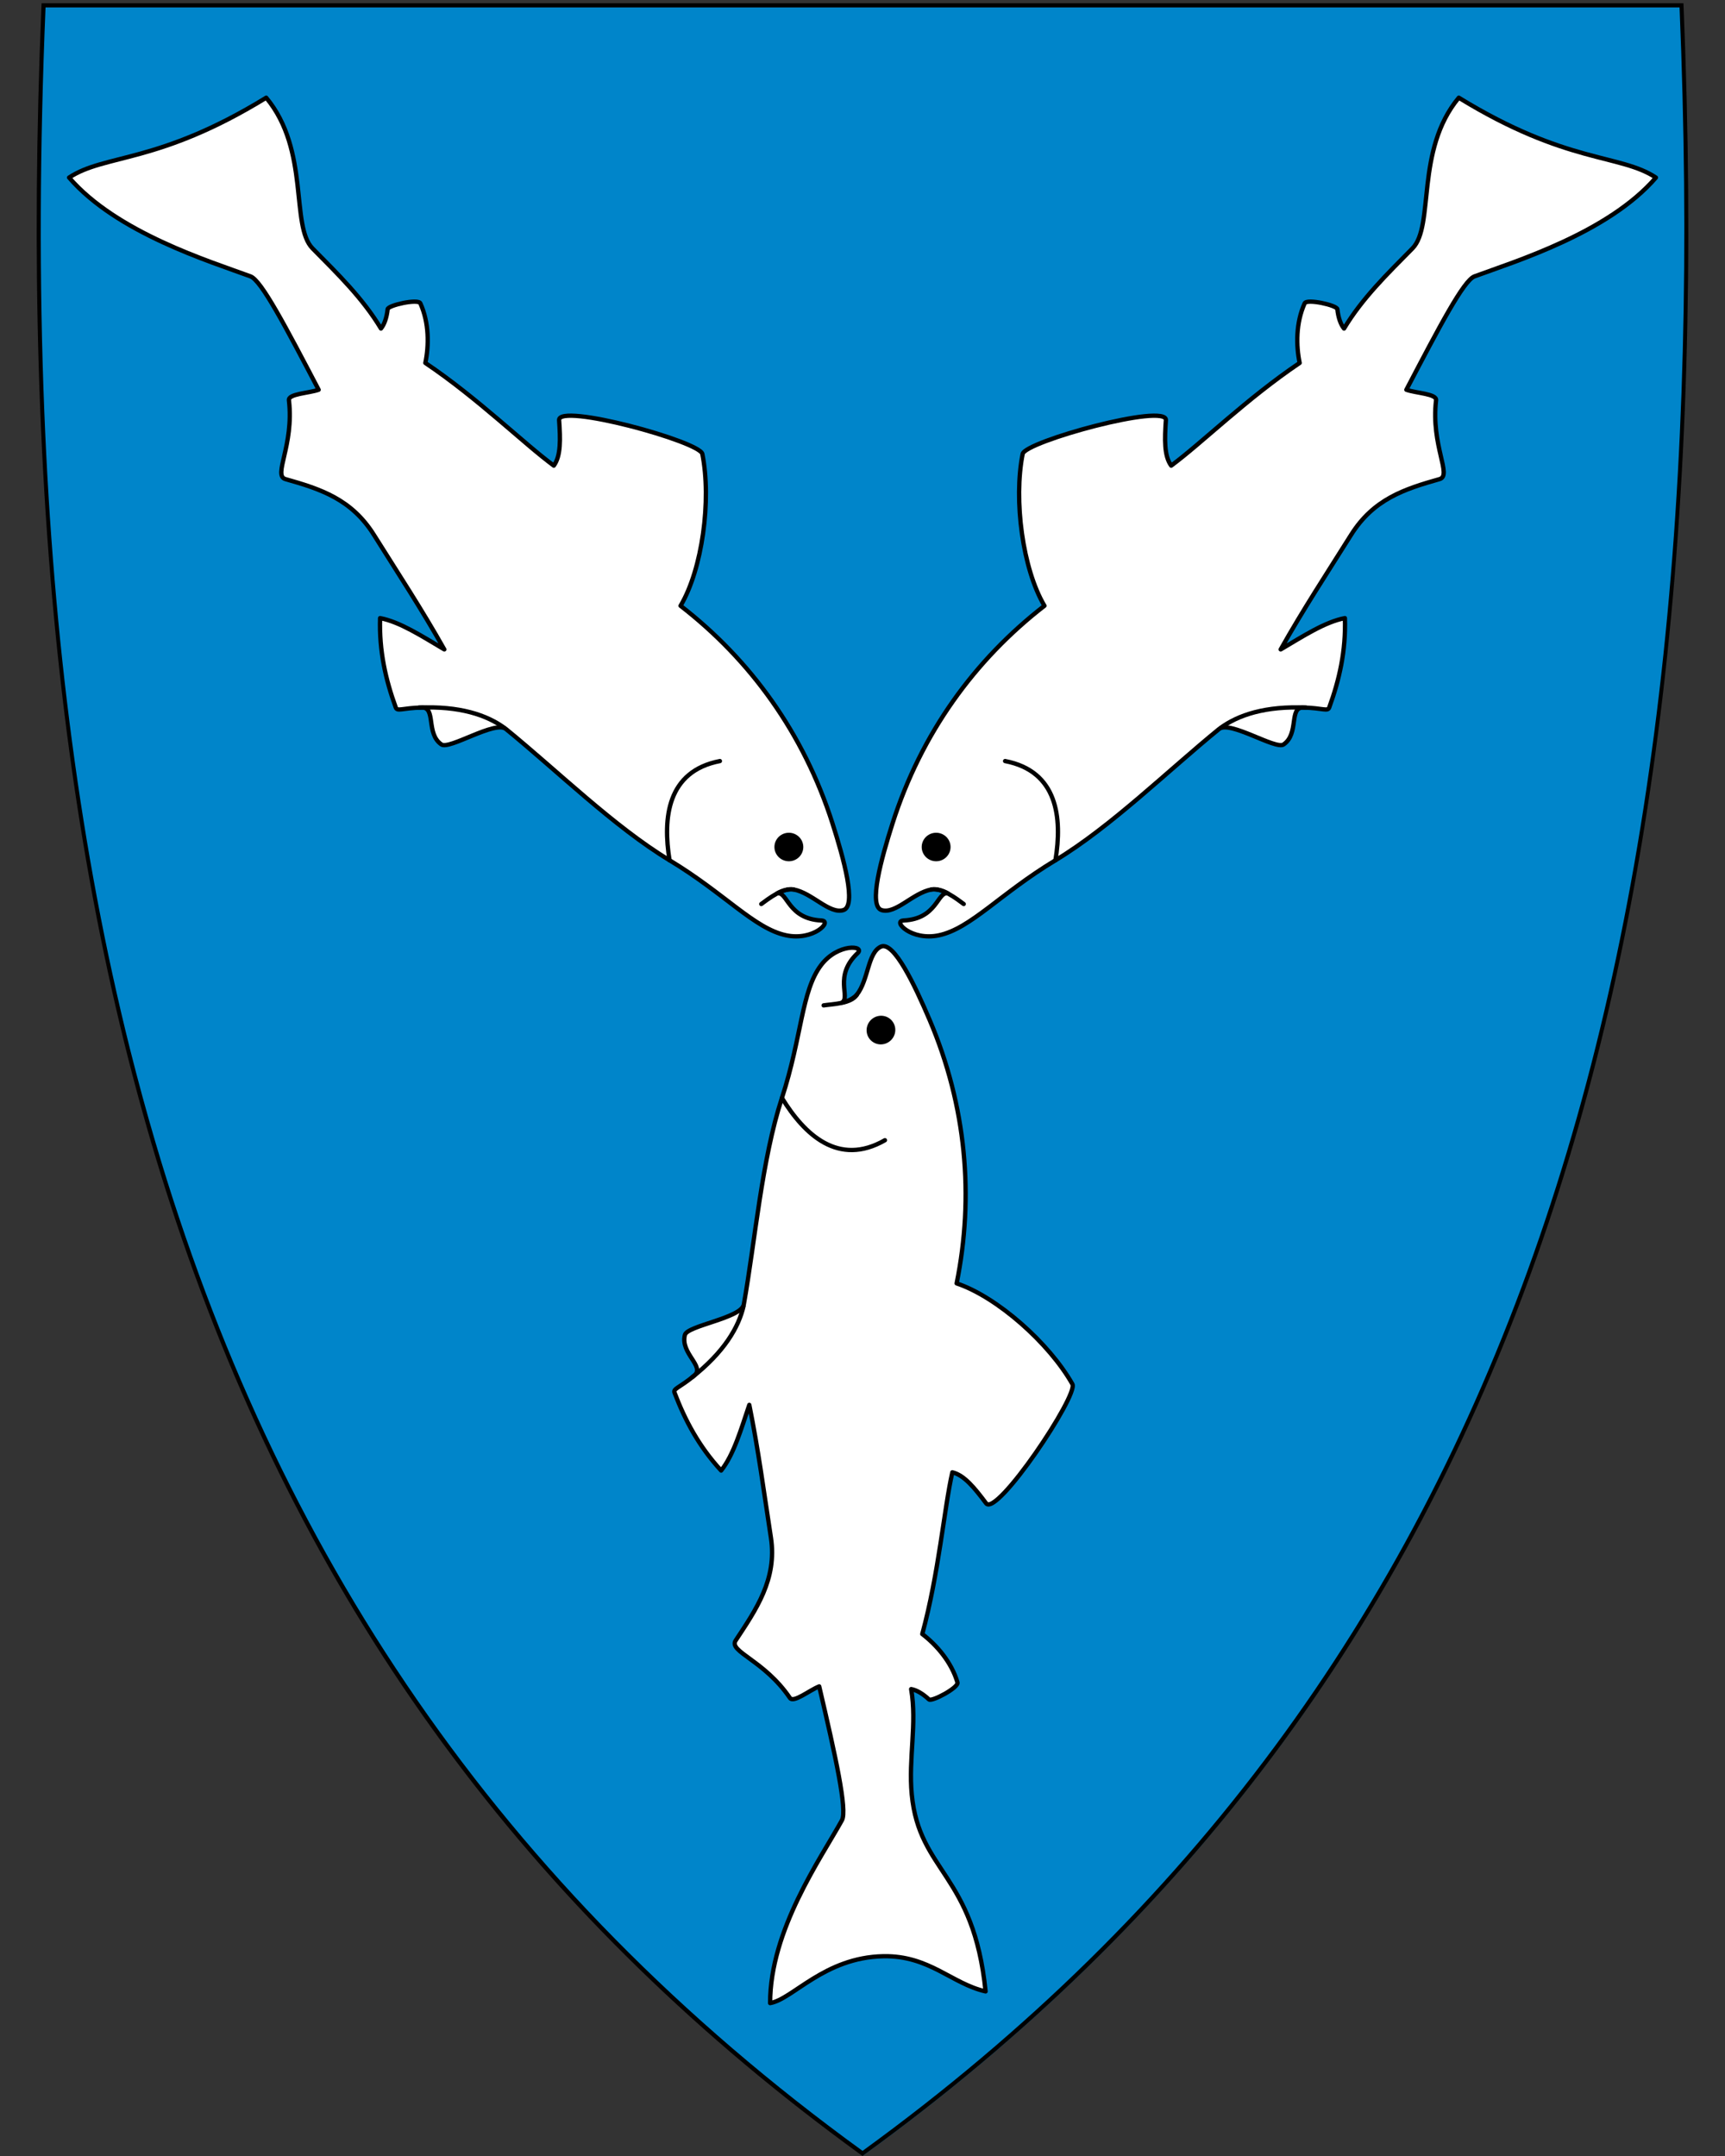 <svg xmlns:dc="http://purl.org/dc/elements/1.1/" xmlns:cc="http://creativecommons.org/ns#" xmlns:rdf="http://www.w3.org/1999/02/22-rdf-syntax-ns#" xmlns:svg="http://www.w3.org/2000/svg" xmlns="http://www.w3.org/2000/svg" id="svg2" version="1.1" x="0" y="0" width="400" height="500" viewBox="30.5 31.5 400 500" enable-background="new 30.5 31.5 412 533" xml:space="preserve">
  <rect x="30.5" y="31.5" width="400" height="500" fill="#333333" stroke="none"/>
  <defs id="defs6"/>
  <path d="M230.45 531.13C156.13 477.21 105.19 409.11 74.71 322.97 47.07 244.87 35.98 150.22 40.8 33.62l0.02-0.46 379.82 0 0.02 0.46c4.81 116.6-6.28 211.24-33.91 289.35-30.48 86.14-81.42 154.24-155.74 208.16l-0.28 0.2-0.28-0.2z" id="path4148" fill="#0085ca"/>
  <path id="path4426" d="m229.36 252.55c-5.65 5.36-1.55 10.17-3.61 11.45 0 0 2.11-0.35 3.43-1.8 2.74-3.45 2.5-9.75 5.59-11.16 3.01-1.36 7.91 9.07 11.25 16.89 8.61 20.17 10.37 41.13 6.31 61.2 9.38 3.14 21.47 13.86 26.84 23.36 1.45 2.56-17.57 30.9-20.01 27.64-2.62-3.5-5.07-6.55-7.83-7.18-1.92 8.47-3.11 23.3-6.97 37.5 3.26 2.49 6.75 6.44 8.16 11.23 0.34 1.17-5.96 4.55-6.62 3.93-1.39-1.31-2.9-2.19-4.12-2.39 1.4 8.01-0.66 16.11 0.14 24.43 1.73 18.05 14.34 18.29 17.12 45.68-7.84-1.77-13.03-8.36-23.71-8.16-13.67 0.26-21.03 10-26.25 10.87-0.02-16.93 11.77-33.57 16.65-42.4 1.29-2.34-1.47-14.82-5.27-31.05-2.27 0.89-5.96 3.92-6.8 2.67-5.97-8.78-14.27-10.72-12.57-13.31 4.69-7.12 9.66-14.21 8.17-23.88-1.58-10.27-2.9-20.32-5.01-30.76-1.89 5.6-3.61 11.56-6.53 15.23-5.15-5.58-8.38-11.69-10.8-18.05-0.38-0.99 1.1-1.09 4.57-3.98 2.56-2.13-3.3-5.17-2.17-9.44 0.57-2.16 13.1-3.89 13.66-7.05 2.64-14.9 4.16-33.58 8.83-47.87 4.66-14.28 4.5-24.78 9.08-30.82 3.93-5.18 10.35-4.55 8.45-2.76z" style="fill:#fff;stroke-linejoin:round;stroke-miterlimit:4;stroke:#000"/>
  <path id="path3608" d="m240.02 244.97c7.78-0.36 7.82-6.68 10.22-6.31 0 0-1.82-1.12-3.77-0.88-4.33 0.82-8.26 5.75-11.52 4.79-3.17-0.94-0.06-12.04 2.52-20.14 6.67-20.89 19.03-37.9 35.22-50.44-5.05-8.51-7.19-24.53-5.05-35.22 0.58-2.88 33.49-11.9 33.21-7.83-0.3 4.36-0.44 8.27 1.23 10.55 6.99-5.15 17.58-15.6 29.79-23.82-0.84-4.02-0.9-9.28 1.16-13.83 0.51-1.11 7.48 0.45 7.58 1.36 0.2 1.9 0.76 3.55 1.55 4.5 4.18-6.97 9.98-12.63 15.86-18.58 5.19-5.26 0.57-22.72 10.75-34.96 25.07 15.4 37.35 13 45.71 18.52-11.05 12.82-32.61 19.42-42.08 22.92-2.5 0.93-8.06 11.53-15.79 26.29 2.3 0.81 7.07 0.93 6.89 2.43-1.22 10.55 3.79 17.45 0.81 18.29-8.2 2.32-15.33 4.65-20.53 12.95-5.52 8.8-11.09 17.27-16.31 26.55 5.09-3 10.29-6.4 14.89-7.26 0.25 7.59-1.3 14.33-3.63 20.72-0.36 1-1.55 0.11-6.06 0.02-3.33-0.07-0.88 6.07-4.53 8.56-1.85 1.26-12.46-5.62-14.95-3.59-11.74 9.55-25.1 22.7-37.97 30.46-12.86 7.76-19.61 15.81-27.02 17.39-6.36 1.35-10.81-3.32-8.19-3.43z" style="fill:#fff;stroke-linejoin:round;stroke-miterlimit:4;stroke:#000"/>
  <path id="path10" d="M419.96 33.21C429.03 252.66 383.71 419.16 230.51 530.31 146.04 469.02 94.36 390.9 66.52 296.34 64.43 289.25 62.48 282.07 60.65 274.8 49.2 229.11 42.88 179.78 40.77 126.86 39.57 96.8 39.72 65.58 41.06 33.21l189.45 0 189.45 0m0.92-0.95-0.92 0-189.45 0-189.45 0-0.92 0-0.04 0.92c-4.82 116.66 6.28 211.36 33.93 289.52 30.51 86.24 81.51 154.41 155.91 208.39l0.56 0.41 0.56-0.41C305.46 477.11 356.46 408.94 386.97 322.7 414.62 244.54 425.72 149.84 420.9 33.18l-0.04-0.92 0 0z"/>
  <path d="m220.98 244.97c-7.78-0.36-7.82-6.68-10.22-6.31 0 0 1.82-1.12 3.77-0.88 4.33 0.82 8.26 5.75 11.52 4.79 3.17-0.94 0.06-12.04-2.52-20.14-6.67-20.89-19.03-37.9-35.22-50.44 5.05-8.51 7.19-24.53 5.05-35.22-0.58-2.88-33.49-11.9-33.21-7.83 0.3 4.36 0.44 8.27-1.23 10.55-6.99-5.15-17.58-15.6-29.79-23.82 0.84-4.02 0.9-9.28-1.16-13.83-0.51-1.11-7.48 0.45-7.58 1.36-0.2 1.9-0.76 3.55-1.55 4.5-4.18-6.97-9.98-12.63-15.86-18.58-5.19-5.26-0.57-22.72-10.75-34.96-25.07 15.4-37.35 13-45.71 18.52 11.05 12.82 32.61 19.42 42.08 22.92 2.5 0.93 8.06 11.53 15.79 26.29-2.3 0.81-7.07 0.93-6.89 2.43 1.22 10.55-3.79 17.45-0.81 18.29 8.2 2.32 15.33 4.65 20.53 12.95 5.52 8.8 11.09 17.27 16.31 26.55-5.09-3-10.29-6.4-14.89-7.26-0.25 7.59 1.3 14.33 3.63 20.72 0.36 1 1.55 0.11 6.06 0.02 3.33-0.07 0.88 6.07 4.53 8.56 1.85 1.26 12.46-5.62 14.95-3.59 11.74 9.55 25.1 22.7 37.97 30.46 12.86 7.76 19.61 15.81 27.02 17.39 6.36 1.35 10.81-3.32 8.19-3.43z" id="path4416" style="fill:#fff;stroke-linejoin:round;stroke-miterlimit:4;stroke:#000"/>
  <path id="path3612" d="m244.23 227.93a3.34 3.3 0 0 0 6.69 0 3.34 3.3 0 1 0-6.69 0z" fill="#000"/>
  <path id="path4406" d="m275.24 231.02c1.61-9.85 0.52-20.66-11.67-23.02" style="fill:none;stroke-linecap:round;stroke-miterlimit:4;stroke:#000"/>
  <path id="path4412" d="m253.97 241.15c-1.59-1.18-5.11-3.9-7.51-3.36" style="fill:none;stroke-linecap:round;stroke-miterlimit:4;stroke:#000"/>
  <path id="path4414" d="m313.38 200.42c4.18-3.11 10.56-5.25 20.1-4.81" style="fill:none;stroke-miterlimit:4;stroke:#000"/>
  <path d="m216.77 227.93a3.34 3.3 0 0 1-6.69 0 3.34 3.3 0 1 1 6.69 0z" id="path4418" fill="#000"/>
  <path d="m185.76 231.02c-1.61-9.85-0.52-20.66 11.67-23.02" id="path4420" style="fill:none;stroke-linecap:round;stroke-miterlimit:4;stroke:#000"/>
  <path d="m207.03 241.15c1.59-1.18 5.11-3.9 7.51-3.36" id="path4422" style="fill:none;stroke-linecap:round;stroke-miterlimit:4;stroke:#000"/>
  <path d="m147.62 200.42c-4.18-3.11-10.56-5.25-20.1-4.81" id="path4424" style="fill:none;stroke-miterlimit:4;stroke:#000"/>
  <path id="path4428" d="m237.31 268.2a3.3 3.34 49.18 0 0-5.06 4.37 3.3 3.34 49.18 1 0 5.06-4.37z" fill="#000"/>
  <path id="path4430" d="m211.82 286.13c5.22 8.51 13.11 15.98 23.88 9.8" style="fill:none;stroke-linecap:round;stroke-miterlimit:4;stroke:#000"/>
  <path id="path4432" d="m202.96 334.22c-1.13 5.08-4.56 10.87-12.07 16.77" style="fill:none;stroke-miterlimit:4;stroke:#000"/>
  <path id="path4434" d="m221.49 264.66c1.96-0.31 6.39-0.37 7.69-2.46" style="fill:none;stroke-linecap:round;stroke-miterlimit:4;stroke:#000"/>
</svg>
